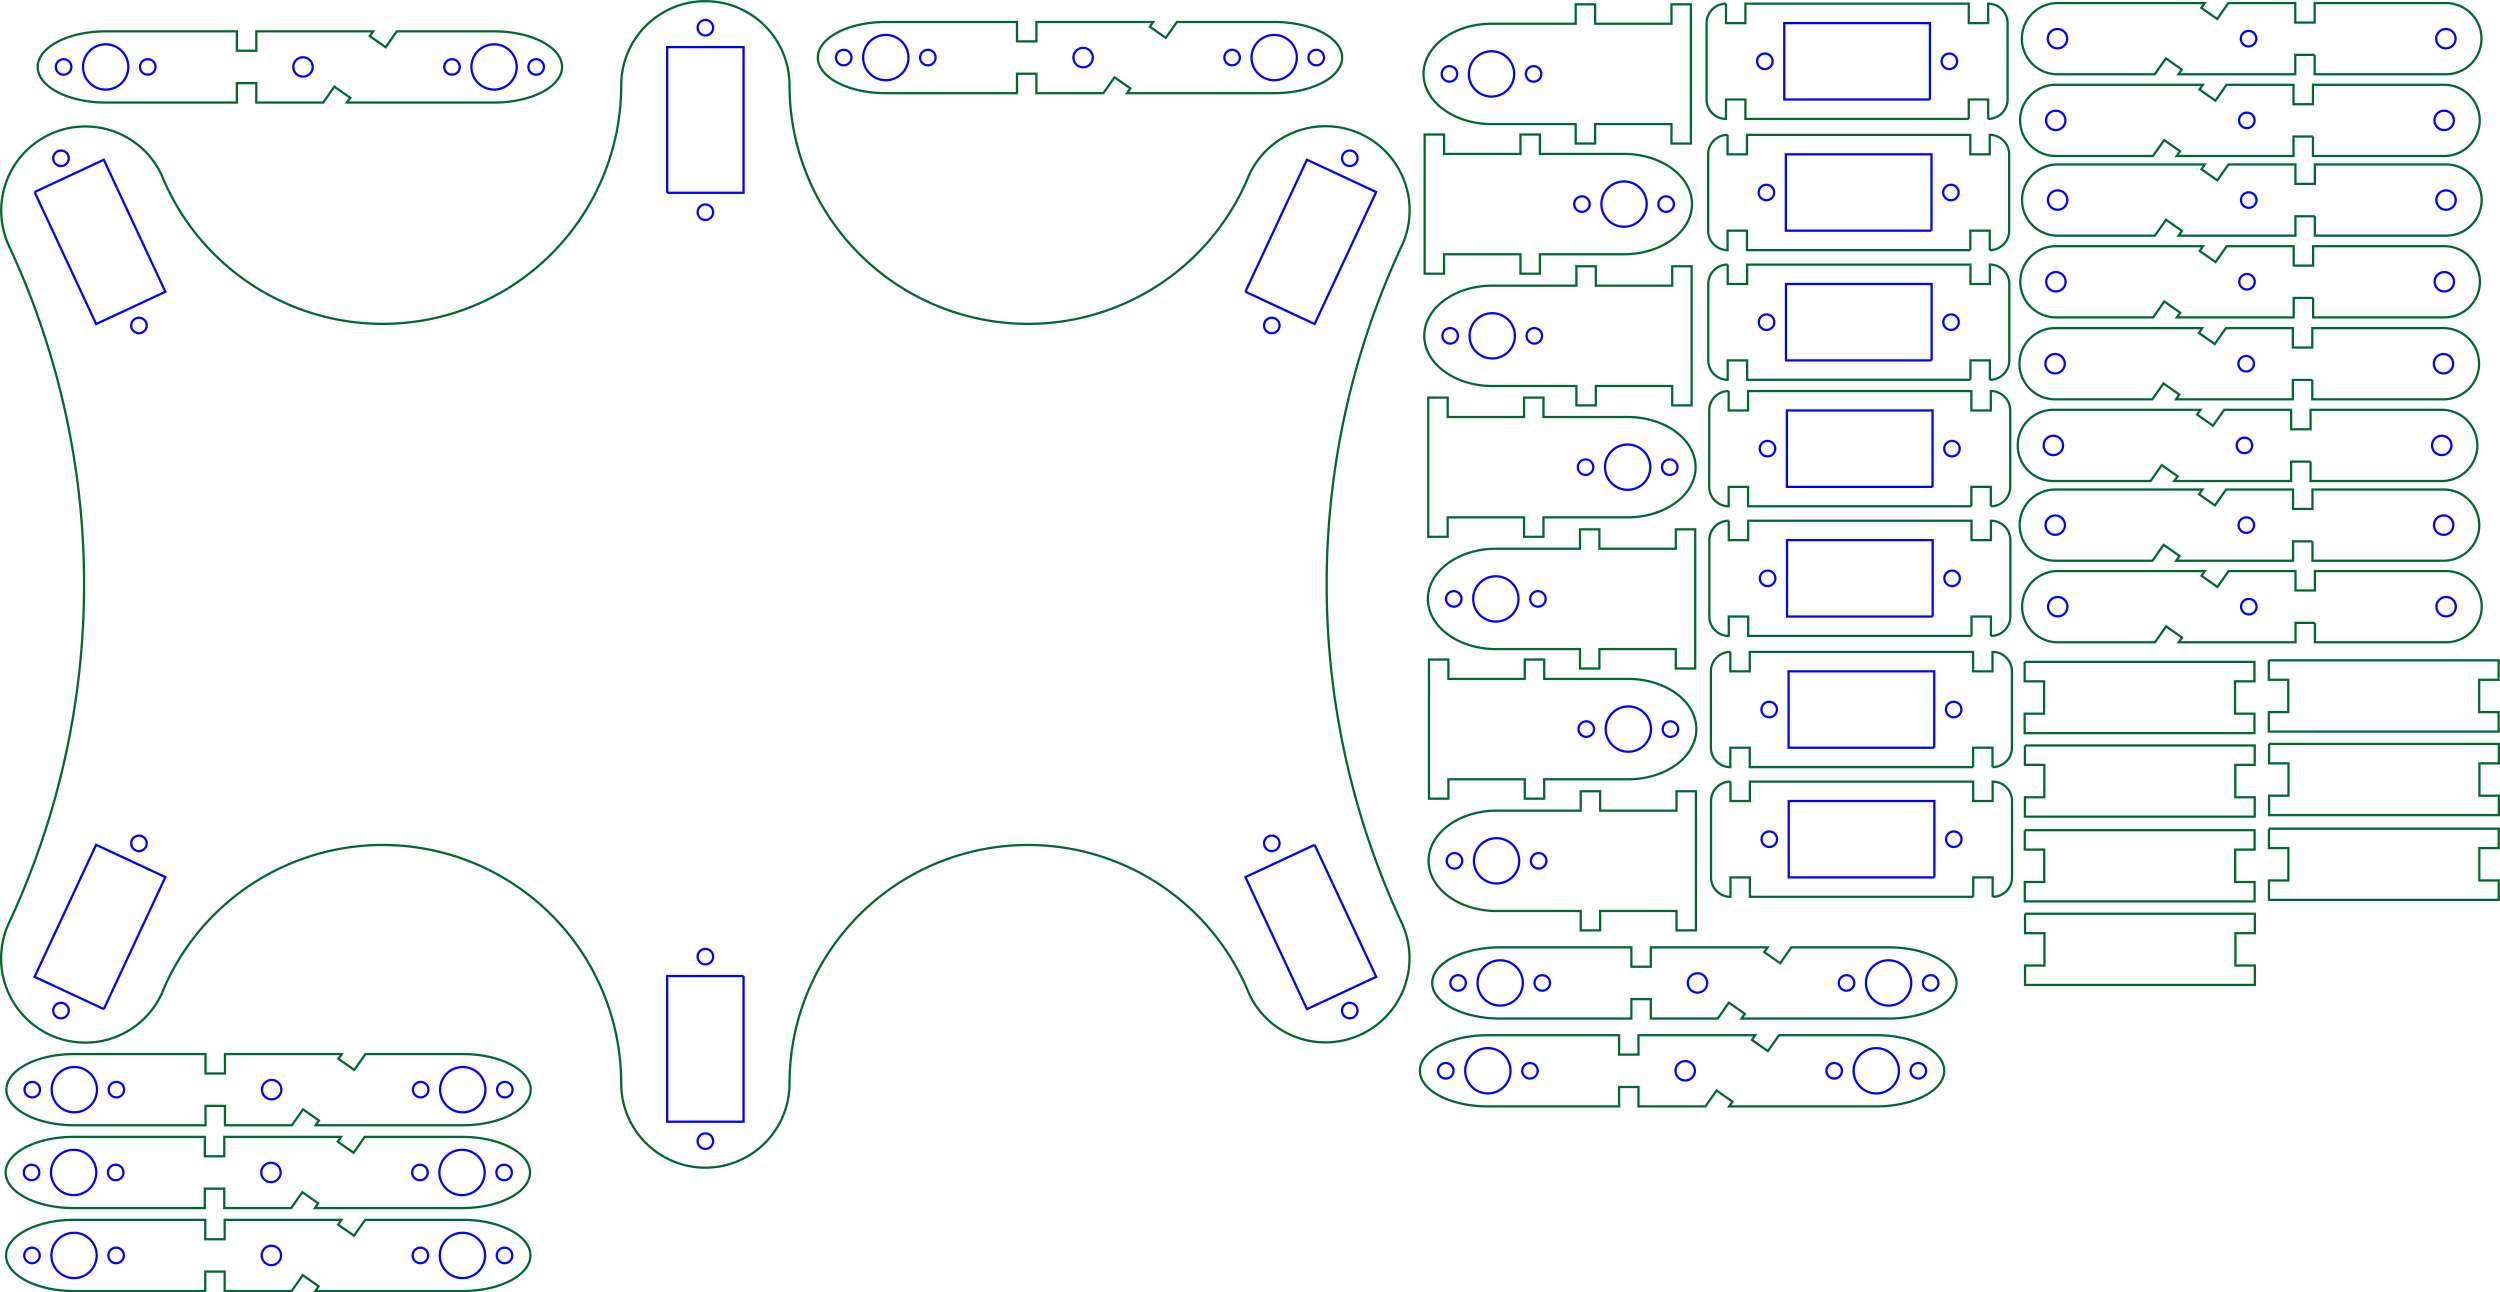 <?xml version="1.0" encoding="UTF-8" standalone="no"?>
<svg
   xmlns:dc="http://purl.org/dc/elements/1.1/"
   xmlns:cc="http://creativecommons.org/ns#"
   xmlns:rdf="http://www.w3.org/1999/02/22-rdf-syntax-ns#"
   xmlns:svg="http://www.w3.org/2000/svg"
   xmlns="http://www.w3.org/2000/svg"
   xmlns:sodipodi="http://sodipodi.sourceforge.net/DTD/sodipodi-0.dtd"
   xmlns:inkscape="http://www.inkscape.org/namespaces/inkscape"
   width="386.195mm"
   height="199.615mm"
   viewBox="0 0 386.195 199.615"
   version="1.1"
   id="svg3686"
   sodipodi:docname="mixed.svg"
   inkscape:version="0.92.1 r15371">
<defs
   id="defs3690" />
<sodipodi:namedview
   pagecolor="#ffffff"
   bordercolor="#666666"
   borderopacity="1"
   objecttolerance="10"
   gridtolerance="10"
   guidetolerance="10"
   inkscape:pageopacity="0"
   inkscape:pageshadow="2"
   inkscape:window-width="1238"
   inkscape:window-height="1008"
   id="namedview3688"
   showgrid="false"
   inkscape:zoom="0.51696635"
   inkscape:cx="654.64372"
   inkscape:cy="210.38892"
   inkscape:window-x="-7"
   inkscape:window-y="0"
   inkscape:window-maximized="0"
   inkscape:current-layer="Sketch005-7"
   fit-margin-top="0"
   fit-margin-left="0"
   fit-margin-right="0"
   fit-margin-bottom="0"
   inkscape:document-units="mm" />

 HEAD
     inkscape:zoom=&quot;0.81667379&quot;
     inkscape:cx=&quot;381.67042&quot;
     inkscape:cy=&quot;573.65118&quot;
     inkscape:window-x=&quot;-7&quot;
     inkscape:window-y=&quot;0&quot;
     inkscape:window-maximized=&quot;0&quot;
     inkscape:current-layer=&quot;Sketch&quot;
=======
     inkscape:zoom=&quot;0.36786984&quot;
     inkscape:cx=&quot;1926.0727&quot;
     inkscape:cy=&quot;461.7414&quot;
     inkscape:window-x=&quot;1680&quot;
     inkscape:window-y=&quot;24&quot;
     inkscape:window-maximized=&quot;1&quot;
     inkscape:current-layer=&quot;Sketch-36&quot;
&gt;&gt;&gt;&gt;&gt;&gt;&gt; 21c55758bc14e1bfc9153846a80b9260b04123a1
     fit-margin-top=&quot;0&quot;
     fit-margin-left=&quot;0&quot;
     fit-margin-right=&quot;0&quot;
     fit-margin-bottom=&quot;0&quot;
     inkscape:document-units=&quot;mm&quot; /&gt;
  <g
   id="Sketch005"
   transform="matrix(1,0,0,-1,261.991,-178.919)">
  <title
     id="title3683">coxa_down</title>
  <g
     transform="translate(102.207,-150.391)"
     id="Sketch003">
    <title
       id="title5236">femur_down</title>
    <g
       transform="translate(65.668,114.175)"
       id="Sketch004">
      <title
         id="title5388">femur_up</title>
      <g
         transform="translate(27.332,-186.953)"
         id="Sketch005-0">
        <title
           id="title5614">joint_coxa</title>
        <g
           transform="translate(38.392,17.282)"
           id="Sketch-1">
          <title
             id="title5686">joint_tibia</title>
          <g
             transform="translate(-177.631,45.446)"
             id="Sketch005-7">
            <title
               id="title6046">coxa_down</title>
            <g
               transform="translate(-124.761,-130.68)"
               id="Sketch-8">
              <path
                 style="fill:none;fill-rule:evenodd;stroke:#006633;stroke-width:0.35;stroke-miterlimit:4;stroke-dasharray:none;stroke-opacity:1"
                 d="m 37.877,27.433 h 13 v 3 h 3 v -3 h 11.8 v 3 h 3 V 8.933 h -3 v 3 h -11.8 V 8.933 h -3 v 3 h -13 a 10.5,7.75 0 0 0 0,15.5"
                 id="Sketch_w0000-9"
                 inkscape:connector-curvature="0" />
              <circle
                 id="circle4754"
                 style="fill:none;stroke:#0000ff;stroke-width:0.35;stroke-miterlimit:4;stroke-dasharray:none"
                 r="3.5"
                 cy="19.683"
                 cx="37.877" />
              <circle
                 id="circle4756"
                 style="fill:none;stroke:#0000ff;stroke-width:0.35;stroke-miterlimit:4;stroke-dasharray:none"
                 r="1.2"
                 cy="19.683"
                 cx="31.377" />
              <circle
                 id="circle4758"
                 style="fill:none;stroke:#0000ff;stroke-width:0.35;stroke-miterlimit:4;stroke-dasharray:none"
                 r="1.2"
                 cy="19.683"
                 cx="44.377" />
              <title
                 id="title4760">coxa_up</title>
            </g>
            <g
               transform="rotate(-90,-46.799,-59.687)"
               id="Sketch007">
              <path
                 style="fill:none;fill-rule:evenodd;stroke:#0000ff;stroke-width:0.35;stroke-miterlimit:4;stroke-dasharray:none"
                 d="m 47.533,-32.029 h -11.8 v -22.5 h 11.8 v 22.5"
                 id="Sketch007_w0000"
                 inkscape:connector-curvature="0" />
              <circle
                 id="circle4778"
                 style="fill:none;stroke:#0000ff;stroke-width:0.35;stroke-miterlimit:4;stroke-dasharray:none"
                 r="1.2"
                 cy="-29.029"
                 cx="41.633" />
              <circle
                 id="circle4780"
                 style="fill:none;stroke:#0000ff;stroke-width:0.35;stroke-miterlimit:4;stroke-dasharray:none"
                 r="1.2"
                 cy="-57.529"
                 cx="41.633" />
              <path
                 style="fill:none;fill-rule:evenodd;stroke:#006633;stroke-width:0.35;stroke-miterlimit:4;stroke-dasharray:none;stroke-opacity:1"
                 d="m 50.533,-26.029 h -3 v 3 h 3 a 3,3 0 0 1 -3,3 H 35.733 a 3,3 0 0 1 -3,-3 h 3 v -3 h -3 v -34.5 h 3 v -3 h -3 a 3,3 0 0 1 3,-3 h 11.8 a 3,3 0 0 1 3,3 h -3 v 3 h 3 v 34.5"
                 id="Sketch007_w0003"
                 inkscape:connector-curvature="0" />
              <title
                 id="title4783">coxa_joint_down</title>
            </g>
            <g
               transform="rotate(-180,-127.383,-88.628)"
               id="Sketch004-4">
              <circle
                 id="circle4800"
                 style="fill:none;stroke:#0000ff;stroke-width:0.35;stroke-miterlimit:4;stroke-dasharray:none;stroke-opacity:1"
                 r="3.5"
                 cy="9.55"
                 cx="51.711" />
              <circle
                 id="circle4802"
                 style="fill:none;stroke:#0000ff;stroke-width:0.35;stroke-miterlimit:4;stroke-dasharray:none;stroke-opacity:1"
                 r="3.5"
                 cy="9.55"
                 cx="-8.289" />
              <path
                 style="fill:none;fill-rule:evenodd;stroke:#006633;stroke-width:0.35;stroke-miterlimit:4;stroke-dasharray:none;stroke-opacity:1"
                 d="m 51.711,4.05 a 10.5,5.5 0 0 1 0,11 H 31.444 v -3 h -3 v 3 H 18.102 l -1.721,-2.457 -2.457,1.721 0.516,0.736 H -8.289 a 10.5,5.5 0 0 1 0,-11 H 6.736 L 8.457,6.507 10.914,4.786 10.398,4.05 h 18.045 v 3 h 3 v -3 h 20.267"
                 id="Sketch004_w0002"
                 inkscape:connector-curvature="0" />
              <circle
                 id="circle4805"
                 style="fill:none;stroke:#0000ff;stroke-width:0.35;stroke-miterlimit:4;stroke-dasharray:none;stroke-opacity:1"
                 r="1.5"
                 cy="9.55"
                 cx="21.229" />
              <circle
                 id="circle4807"
                 style="fill:none;stroke:#0000ff;stroke-width:0.35;stroke-miterlimit:4;stroke-dasharray:none;stroke-opacity:1"
                 r="1.2"
                 cy="9.55"
                 cx="45.211" />
              <circle
                 id="circle4809"
                 style="fill:none;stroke:#0000ff;stroke-width:0.35;stroke-miterlimit:4;stroke-dasharray:none;stroke-opacity:1"
                 r="1.2"
                 cy="9.55"
                 cx="-1.789" />
              <circle
                 id="circle4811"
                 style="fill:none;stroke:#0000ff;stroke-width:0.35;stroke-miterlimit:4;stroke-dasharray:none;stroke-opacity:1"
                 r="1.2"
                 cy="9.55"
                 cx="58.211" />
              <circle
                 id="circle4813"
                 style="fill:none;stroke:#0000ff;stroke-width:0.35;stroke-miterlimit:4;stroke-dasharray:none;stroke-opacity:1"
                 r="1.2"
                 cy="9.55"
                 cx="-14.789" />
              <title
                 id="title4815">femur_up</title>
            </g>
            <g
               transform="translate(7.602,-51.698)"
               id="Sketch003-3">
              <circle
                 id="circle4836"
                 style="fill:none;stroke:#0000ff;stroke-width:0.35;stroke-miterlimit:4;stroke-dasharray:none;stroke-opacity:1"
                 r="1.5"
                 cy="27.244"
                 cx="52.274" />
              <circle
                 id="circle4838"
                 style="fill:none;stroke:#0000ff;stroke-width:0.35;stroke-miterlimit:4;stroke-dasharray:none;stroke-opacity:1"
                 r="1.5"
                 cy="27.244"
                 cx="-7.726" />
              <path
                 style="fill:none;fill-rule:evenodd;stroke:#006633;stroke-width:0.35;stroke-miterlimit:4;stroke-dasharray:none;stroke-opacity:1"
                 d="m 32.007,24.744 h -3 v -3 H 10.961 l 0.516,0.736 -2.457,1.721 -1.721,-2.457 H -7.726 a 5.5,5.5 0 0 0 1e-7,11 H 15.003 l -0.516,-0.736 2.457,-1.721 1.721,2.457 H 29.007 v -3 h 3 v 3 h 20.267 a 5.5,5.5 0 1 0 0,-11 H 32.007 v 3"
                 id="Sketch003_w0002"
                 inkscape:connector-curvature="0" />
              <circle
                 id="circle4841"
                 style="fill:none;stroke:#0000ff;stroke-width:0.35;stroke-miterlimit:4;stroke-dasharray:none;stroke-opacity:1"
                 r="1.2"
                 cy="27.244"
                 cx="21.792" />
              <title
                 id="title4843">femur_down</title>
            </g>
            <g
               transform="translate(-7.307,-198.945)"
               id="Sketch006">
              <path
                 style="fill:none;fill-rule:evenodd;stroke:#006633;stroke-width:0.35;stroke-miterlimit:4;stroke-dasharray:none;stroke-opacity:1"
                 d="M 2.112,78.219 H 37.612 v -3 h -3 v -5 h 3 v -3 H 2.112 v 3 h 3 v 5 h -3 v 3"
                 id="Sketch006_w0000"
                 inkscape:connector-curvature="0" />
              <title
                 id="title4861">femur_joint_coxa</title>
            </g>
            <g
               transform="translate(-400.01,67.255)"
               id="Sketch">
              <title
                 id="title4906">body</title>
              <g
                 transform="translate(-15.205,-1.63)"
                 id="Sketch-3">
                <path
                   style="fill:none;fill-rule:evenodd;stroke:#0000ff;stroke-width:0.35;stroke-miterlimit:4;stroke-dasharray:none;stroke-opacity:1"
                   d="m 212.12,-234.884 v -22.5 h -11.8 v 22.5 h 11.8"
                   id="Sketch_w0000"
                   inkscape:connector-curvature="0" />
                <circle
                   id="circle4939"
                   style="fill:none;stroke:#0000ff;stroke-width:0.35;stroke-miterlimit:4;stroke-dasharray:none;stroke-opacity:1"
                   r="1.2"
                   cy="206.221"
                   cx="260.384"
                   transform="rotate(-90)" />
                <circle
                   id="circle4941"
                   style="fill:none;stroke:#0000ff;stroke-width:0.35;stroke-miterlimit:4;stroke-dasharray:none;stroke-opacity:1"
                   r="1.2"
                   cy="206.221"
                   cx="231.884"
                   transform="rotate(-90)" />
                <path
                   style="fill:none;fill-rule:evenodd;stroke:#0000ff;stroke-width:0.35;stroke-miterlimit:4;stroke-dasharray:none;stroke-opacity:1"
                   d="m 200.321,-113.884 v 22.5 h 11.8 V -113.884 h -11.8"
                   id="Sketch_w0003"
                   inkscape:connector-curvature="0" />
                <circle
                   id="circle4944"
                   style="fill:none;stroke:#0000ff;stroke-width:0.35;stroke-miterlimit:4;stroke-dasharray:none;stroke-opacity:1"
                   r="1.2"
                   cy="206.221"
                   cx="88.384"
                   transform="rotate(-90)" />
                <circle
                   id="circle4946"
                   style="fill:none;stroke:#0000ff;stroke-width:0.35;stroke-miterlimit:4;stroke-dasharray:none;stroke-opacity:1"
                   r="1.2"
                   cy="206.221"
                   cx="116.884"
                   transform="rotate(-90)" />
                <path
                   style="fill:none;fill-rule:evenodd;stroke:#0000ff;stroke-width:0.35;stroke-miterlimit:4;stroke-dasharray:none;stroke-opacity:1"
                   d="m 300.336,-214.61 9.509,-20.392 -10.694,-4.987 -9.509,20.392 10.694,4.987"
                   id="Sketch_w0006"
                   inkscape:connector-curvature="0" />
                <circle
                   id="circle4949"
                   style="fill:none;stroke:#0000ff;stroke-width:0.35;stroke-miterlimit:4;stroke-dasharray:none;stroke-opacity:1"
                   r="1.2"
                   cy="305.765"
                   cx="240.214"
                   transform="rotate(-90)" />
                <circle
                   id="circle4951"
                   style="fill:none;stroke:#0000ff;stroke-width:0.35;stroke-miterlimit:4;stroke-dasharray:none;stroke-opacity:1"
                   r="1.2"
                   cy="293.72"
                   cx="214.384"
                   transform="rotate(-90)" />
                <path
                   style="fill:none;fill-rule:evenodd;stroke:#0000ff;stroke-width:0.35;stroke-miterlimit:4;stroke-dasharray:none;stroke-opacity:1"
                   d="m 289.641,-129.172 9.509,20.392 10.694,-4.987 -9.509,-20.392 -10.694,4.987"
                   id="Sketch_w0009"
                   inkscape:connector-curvature="0" />
                <circle
                   id="circle4954"
                   style="fill:none;stroke:#0000ff;stroke-width:0.35;stroke-miterlimit:4;stroke-dasharray:none;stroke-opacity:1"
                   r="1.2"
                   cy="305.765"
                   cx="108.555"
                   transform="rotate(-90)" />
                <circle
                   id="circle4956"
                   style="fill:none;stroke:#0000ff;stroke-width:0.35;stroke-miterlimit:4;stroke-dasharray:none;stroke-opacity:1"
                   r="1.2"
                   cy="293.72"
                   cx="134.384"
                   transform="rotate(-90)" />
                <path
                   style="fill:none;fill-rule:evenodd;stroke:#0000ff;stroke-width:0.35;stroke-miterlimit:4;stroke-dasharray:none;stroke-opacity:1"
                   d="m 113.291,-239.989 -10.694,4.987 9.509,20.392 10.694,-4.987 -9.509,-20.392"
                   id="Sketch_w0012"
                   inkscape:connector-curvature="0" />
                <circle
                   id="circle4959"
                   style="fill:none;stroke:#0000ff;stroke-width:0.35;stroke-miterlimit:4;stroke-dasharray:none;stroke-opacity:1"
                   r="1.2"
                   cy="106.676"
                   cx="240.214"
                   transform="rotate(-90)" />
                <circle
                   id="circle4961"
                   style="fill:none;stroke:#0000ff;stroke-width:0.35;stroke-miterlimit:4;stroke-dasharray:none;stroke-opacity:1"
                   r="1.2"
                   cy="118.721"
                   cx="214.384"
                   transform="rotate(-90)" />
                <path
                   style="fill:none;fill-rule:evenodd;stroke:#0000ff;stroke-width:0.35;stroke-miterlimit:4;stroke-dasharray:none;stroke-opacity:1"
                   d="m 102.597,-113.767 10.694,4.987 9.509,-20.392 -10.694,-4.987 -9.509,20.392"
                   id="Sketch_w0015"
                   inkscape:connector-curvature="0" />
                <circle
                   id="circle4964"
                   style="fill:none;stroke:#0000ff;stroke-width:0.35;stroke-miterlimit:4;stroke-dasharray:none;stroke-opacity:1"
                   r="1.2"
                   cy="106.676"
                   cx="108.555"
                   transform="rotate(-90)" />
                <circle
                   id="circle4966"
                   style="fill:none;stroke:#0000ff;stroke-width:0.35;stroke-miterlimit:4;stroke-dasharray:none;stroke-opacity:1"
                   r="1.2"
                   cy="118.721"
                   cx="134.384"
                   transform="rotate(-90)" />
                <path
                   style="fill:none;fill-rule:evenodd;stroke:#006633;stroke-width:0.35;stroke-miterlimit:4;stroke-dasharray:none;stroke-opacity:1"
                   d="m 193.22,-251.484 a 13,13 0 0 1 26,0 36.85,36.85 0 0 0 71.001,13.842 13,13 0 0 1 23.564,10.988 123.68,123.68 0 0 0 0,104.539 13,13 0 1 1 -23.564,10.988 36.85,36.85 0 0 0 -71.001,13.842 13,13 0 1 1 -26,0 36.85,36.85 0 0 0 -71.001,-13.842 13,13 0 0 1 -23.564,-10.988 123.68,123.68 0 0 0 0,-104.539 13,13 0 1 1 23.564,-10.988 36.85,36.85 0 0 0 71.001,-13.842"
                   id="Sketch_w0018"
                   inkscape:connector-curvature="0" />
                <title
                   id="title4969">body</title>
              </g>
            </g>
            <g
               transform="rotate(-180,-14.324,-35.482)"
               id="Sketch-8-7">
              <path
                 style="fill:none;fill-rule:evenodd;stroke:#006633;stroke-width:0.35;stroke-miterlimit:4;stroke-dasharray:none;stroke-opacity:1"
                 d="m 37.877,27.433 h 13 v 3 h 3 v -3 h 11.8 v 3 h 3 V 8.933 h -3 v 3 h -11.8 V 8.933 h -3 v 3 h -13 a 10.5,7.75 0 0 0 0,15.5"
                 id="Sketch_w0000-9-5"
                 inkscape:connector-curvature="0" />
              <circle
                 id="circle4754-5"
                 style="fill:none;stroke:#0000ff;stroke-width:0.35;stroke-miterlimit:4;stroke-dasharray:none"
                 r="3.5"
                 cy="19.683"
                 cx="37.877" />
              <circle
                 id="circle4756-8"
                 style="fill:none;stroke:#0000ff;stroke-width:0.35;stroke-miterlimit:4;stroke-dasharray:none"
                 r="1.2"
                 cy="19.683"
                 cx="31.377" />
              <circle
                 id="circle4758-4"
                 style="fill:none;stroke:#0000ff;stroke-width:0.35;stroke-miterlimit:4;stroke-dasharray:none"
                 r="1.2"
                 cy="19.683"
                 cx="44.377" />
              <title
                 id="title4760-5">coxa_up</title>
            </g>
            <g
               transform="translate(-124.65,-171.142)"
               id="Sketch-8-2">
              <path
                 style="fill:none;fill-rule:evenodd;stroke:#006633;stroke-width:0.35;stroke-miterlimit:4;stroke-dasharray:none;stroke-opacity:1"
                 d="m 37.877,27.433 h 13 v 3 h 3 v -3 h 11.8 v 3 h 3 V 8.933 h -3 v 3 h -11.8 V 8.933 h -3 v 3 h -13 a 10.5,7.75 0 0 0 0,15.5"
                 id="Sketch_w0000-9-3"
                 inkscape:connector-curvature="0" />
              <circle
                 id="circle4754-4"
                 style="fill:none;stroke:#0000ff;stroke-width:0.35;stroke-miterlimit:4;stroke-dasharray:none"
                 r="3.5"
                 cy="19.683"
                 cx="37.877" />
              <circle
                 id="circle4756-0"
                 style="fill:none;stroke:#0000ff;stroke-width:0.35;stroke-miterlimit:4;stroke-dasharray:none"
                 r="1.2"
                 cy="19.683"
                 cx="31.377" />
              <circle
                 id="circle4758-2"
                 style="fill:none;stroke:#0000ff;stroke-width:0.35;stroke-miterlimit:4;stroke-dasharray:none"
                 r="1.2"
                 cy="19.683"
                 cx="44.377" />
              <title
                 id="title4760-4">coxa_up</title>
            </g>
            <g
               transform="rotate(180,-14.269,-55.712)"
               id="Sketch-8-7-2">
              <path
                 style="fill:none;fill-rule:evenodd;stroke:#006633;stroke-width:0.35;stroke-miterlimit:4;stroke-dasharray:none;stroke-opacity:1"
                 d="m 37.877,27.433 h 13 v 3 h 3 v -3 h 11.8 v 3 h 3 V 8.933 h -3 v 3 h -11.8 V 8.933 h -3 v 3 h -13 a 10.5,7.75 0 0 0 0,15.5"
                 id="Sketch_w0000-9-5-1"
                 inkscape:connector-curvature="0" />
              <circle
                 id="circle4754-5-0"
                 style="fill:none;stroke:#0000ff;stroke-width:0.35;stroke-miterlimit:4;stroke-dasharray:none"
                 r="3.5"
                 cy="19.683"
                 cx="37.877" />
              <circle
                 id="circle4756-8-4"
                 style="fill:none;stroke:#0000ff;stroke-width:0.35;stroke-miterlimit:4;stroke-dasharray:none"
                 r="1.2"
                 cy="19.683"
                 cx="31.377" />
              <circle
                 id="circle4758-4-8"
                 style="fill:none;stroke:#0000ff;stroke-width:0.35;stroke-miterlimit:4;stroke-dasharray:none"
                 r="1.2"
                 cy="19.683"
                 cx="44.377" />
              <title
                 id="title4760-5-9">coxa_up</title>
            </g>
            <g
               transform="translate(-125.429,-49.58)"
               id="Sketch-8-8">
              <path
                 style="fill:none;fill-rule:evenodd;stroke:#006633;stroke-width:0.35;stroke-miterlimit:4;stroke-dasharray:none;stroke-opacity:1"
                 d="m 37.877,27.433 h 13 v 3 h 3 v -3 h 11.8 v 3 h 3 V 8.933 h -3 v 3 h -11.8 V 8.933 h -3 v 3 h -13 a 10.5,7.75 0 0 0 0,15.5"
                 id="Sketch_w0000-9-1"
                 inkscape:connector-curvature="0" />
              <circle
                 id="circle4754-9"
                 style="fill:none;stroke:#0000ff;stroke-width:0.35;stroke-miterlimit:4;stroke-dasharray:none"
                 r="3.5"
                 cy="19.683"
                 cx="37.877" />
              <circle
                 id="circle4756-81"
                 style="fill:none;stroke:#0000ff;stroke-width:0.35;stroke-miterlimit:4;stroke-dasharray:none"
                 r="1.2"
                 cy="19.683"
                 cx="31.377" />
              <circle
                 id="circle4758-5"
                 style="fill:none;stroke:#0000ff;stroke-width:0.35;stroke-miterlimit:4;stroke-dasharray:none"
                 r="1.2"
                 cy="19.683"
                 cx="44.377" />
              <title
                 id="title4760-7">coxa_up</title>
            </g>
            <g
               transform="translate(-125.318,-90.041)"
               id="Sketch-8-2-3">
              <path
                 style="fill:none;fill-rule:evenodd;stroke:#006633;stroke-width:0.35;stroke-miterlimit:4;stroke-dasharray:none;stroke-opacity:1"
                 d="m 37.877,27.433 h 13 v 3 h 3 v -3 h 11.8 v 3 h 3 V 8.933 h -3 v 3 h -11.8 V 8.933 h -3 v 3 h -13 a 10.5,7.75 0 0 0 0,15.5"
                 id="Sketch_w0000-9-3-2"
                 inkscape:connector-curvature="0" />
              <circle
                 id="circle4754-4-8"
                 style="fill:none;stroke:#0000ff;stroke-width:0.35;stroke-miterlimit:4;stroke-dasharray:none"
                 r="3.5"
                 cy="19.683"
                 cx="37.877" />
              <circle
                 id="circle4756-0-8"
                 style="fill:none;stroke:#0000ff;stroke-width:0.35;stroke-miterlimit:4;stroke-dasharray:none"
                 r="1.2"
                 cy="19.683"
                 cx="31.377" />
              <circle
                 id="circle4758-2-4"
                 style="fill:none;stroke:#0000ff;stroke-width:0.35;stroke-miterlimit:4;stroke-dasharray:none"
                 r="1.2"
                 cy="19.683"
                 cx="44.377" />
              <title
                 id="title4760-4-1">coxa_up</title>
            </g>
            <g
               transform="rotate(180,-14.603,-15.162)"
               id="Sketch-8-7-2-6">
              <path
                 style="fill:none;fill-rule:evenodd;stroke:#006633;stroke-width:0.35;stroke-miterlimit:4;stroke-dasharray:none;stroke-opacity:1"
                 d="m 37.877,27.433 h 13 v 3 h 3 v -3 h 11.8 v 3 h 3 V 8.933 h -3 v 3 h -11.8 V 8.933 h -3 v 3 h -13 a 10.5,7.75 0 0 0 0,15.5"
                 id="Sketch_w0000-9-5-1-0"
                 inkscape:connector-curvature="0" />
              <circle
                 id="circle4754-5-0-8"
                 style="fill:none;stroke:#0000ff;stroke-width:0.35;stroke-miterlimit:4;stroke-dasharray:none"
                 r="3.5"
                 cy="19.683"
                 cx="37.877" />
              <circle
                 id="circle4756-8-4-1"
                 style="fill:none;stroke:#0000ff;stroke-width:0.35;stroke-miterlimit:4;stroke-dasharray:none"
                 r="1.2"
                 cy="19.683"
                 cx="31.377" />
              <circle
                 id="circle4758-4-8-6"
                 style="fill:none;stroke:#0000ff;stroke-width:0.35;stroke-miterlimit:4;stroke-dasharray:none"
                 r="1.2"
                 cy="19.683"
                 cx="44.377" />
              <title
                 id="title4760-5-9-6">coxa_up</title>
            </g>
            <g
               transform="rotate(-90,-36.792,-49.659)"
               id="Sketch007-7">
              <path
                 style="fill:none;fill-rule:evenodd;stroke:#0000ff;stroke-width:0.35;stroke-miterlimit:4;stroke-dasharray:none"
                 d="m 47.533,-32.029 h -11.8 v -22.5 h 11.8 v 22.5"
                 id="Sketch007_w0000-8"
                 inkscape:connector-curvature="0" />
              <circle
                 id="circle4778-6"
                 style="fill:none;stroke:#0000ff;stroke-width:0.35;stroke-miterlimit:4;stroke-dasharray:none"
                 r="1.2"
                 cy="-29.029"
                 cx="41.633" />
              <circle
                 id="circle4780-2"
                 style="fill:none;stroke:#0000ff;stroke-width:0.35;stroke-miterlimit:4;stroke-dasharray:none"
                 r="1.2"
                 cy="-57.529"
                 cx="41.633" />
              <path
                 style="fill:none;fill-rule:evenodd;stroke:#006633;stroke-width:0.35;stroke-miterlimit:4;stroke-dasharray:none;stroke-opacity:1"
                 d="m 50.533,-26.029 h -3 v 3 h 3 a 3,3 0 0 1 -3,3 H 35.733 a 3,3 0 0 1 -3,-3 h 3 v -3 h -3 v -34.5 h 3 v -3 h -3 a 3,3 0 0 1 3,-3 h 11.8 a 3,3 0 0 1 3,3 h -3 v 3 h 3 v 34.5"
                 id="Sketch007_w0003-0"
                 inkscape:connector-curvature="0" />
              <title
                 id="title4783-7">coxa_joint_down</title>
            </g>
            <g
               transform="rotate(-90,-26.78,-39.406)"
               id="Sketch007-5">
              <path
                 style="fill:none;fill-rule:evenodd;stroke:#0000ff;stroke-width:0.35;stroke-miterlimit:4;stroke-dasharray:none"
                 d="m 47.533,-32.029 h -11.8 v -22.5 h 11.8 v 22.5"
                 id="Sketch007_w0000-1"
                 inkscape:connector-curvature="0" />
              <circle
                 id="circle4778-8"
                 style="fill:none;stroke:#0000ff;stroke-width:0.35;stroke-miterlimit:4;stroke-dasharray:none"
                 r="1.2"
                 cy="-29.029"
                 cx="41.633" />
              <circle
                 id="circle4780-1"
                 style="fill:none;stroke:#0000ff;stroke-width:0.35;stroke-miterlimit:4;stroke-dasharray:none"
                 r="1.2"
                 cy="-57.529"
                 cx="41.633" />
              <path
                 style="fill:none;fill-rule:evenodd;stroke:#006633;stroke-width:0.35;stroke-miterlimit:4;stroke-dasharray:none;stroke-opacity:1"
                 d="m 50.533,-26.029 h -3 v 3 h 3 a 3,3 0 0 1 -3,3 H 35.733 a 3,3 0 0 1 -3,-3 h 3 v -3 h -3 v -34.5 h 3 v -3 h -3 a 3,3 0 0 1 3,-3 h 11.8 a 3,3 0 0 1 3,3 h -3 v 3 h 3 v 34.5"
                 id="Sketch007_w0003-3"
                 inkscape:connector-curvature="0" />
              <title
                 id="title4783-9">coxa_joint_down</title>
            </g>
            <g
               transform="rotate(-90,-16.773,-29.379)"
               id="Sketch007-7-6">
              <path
                 style="fill:none;fill-rule:evenodd;stroke:#0000ff;stroke-width:0.35;stroke-miterlimit:4;stroke-dasharray:none"
                 d="m 47.533,-32.029 h -11.8 v -22.5 h 11.8 v 22.5"
                 id="Sketch007_w0000-8-3"
                 inkscape:connector-curvature="0" />
              <circle
                 id="circle4778-6-0"
                 style="fill:none;stroke:#0000ff;stroke-width:0.35;stroke-miterlimit:4;stroke-dasharray:none"
                 r="1.2"
                 cy="-29.029"
                 cx="41.633" />
              <circle
                 id="circle4780-2-9"
                 style="fill:none;stroke:#0000ff;stroke-width:0.35;stroke-miterlimit:4;stroke-dasharray:none"
                 r="1.2"
                 cy="-57.529"
                 cx="41.633" />
              <path
                 style="fill:none;fill-rule:evenodd;stroke:#006633;stroke-width:0.35;stroke-miterlimit:4;stroke-dasharray:none;stroke-opacity:1"
                 d="m 50.533,-26.029 h -3 v 3 h 3 a 3,3 0 0 1 -3,3 H 35.733 a 3,3 0 0 1 -3,-3 h 3 v -3 h -3 v -34.5 h 3 v -3 h -3 a 3,3 0 0 1 3,-3 h 11.8 a 3,3 0 0 1 3,3 h -3 v 3 h 3 v 34.5"
                 id="Sketch007_w0003-0-1"
                 inkscape:connector-curvature="0" />
              <title
                 id="title4783-7-3">coxa_joint_down</title>
            </g>
            <g
               transform="rotate(-90,-7.076,-19.539)"
               id="Sketch007-52">
              <path
                 style="fill:none;fill-rule:evenodd;stroke:#0000ff;stroke-width:0.35;stroke-miterlimit:4;stroke-dasharray:none"
                 d="m 47.533,-32.029 h -11.8 v -22.5 h 11.8 v 22.5"
                 id="Sketch007_w0000-9"
                 inkscape:connector-curvature="0" />
              <circle
                 id="circle4778-2"
                 style="fill:none;stroke:#0000ff;stroke-width:0.35;stroke-miterlimit:4;stroke-dasharray:none"
                 r="1.2"
                 cy="-29.029"
                 cx="41.633" />
              <circle
                 id="circle4780-27"
                 style="fill:none;stroke:#0000ff;stroke-width:0.35;stroke-miterlimit:4;stroke-dasharray:none"
                 r="1.2"
                 cy="-57.529"
                 cx="41.633" />
              <path
                 style="fill:none;fill-rule:evenodd;stroke:#006633;stroke-width:0.35;stroke-miterlimit:4;stroke-dasharray:none;stroke-opacity:1"
                 d="m 50.533,-26.029 h -3 v 3 h 3 a 3,3 0 0 1 -3,3 H 35.733 a 3,3 0 0 1 -3,-3 h 3 v -3 h -3 v -34.5 h 3 v -3 h -3 a 3,3 0 0 1 3,-3 h 11.8 a 3,3 0 0 1 3,3 h -3 v 3 h 3 v 34.5"
                 id="Sketch007_w0003-09"
                 inkscape:connector-curvature="0" />
              <title
                 id="title4783-3">coxa_joint_down</title>
            </g>
            <g
               transform="rotate(-90,2.93,-9.512)"
               id="Sketch007-7-0">
              <path
                 style="fill:none;fill-rule:evenodd;stroke:#0000ff;stroke-width:0.35;stroke-miterlimit:4;stroke-dasharray:none"
                 d="m 47.533,-32.029 h -11.8 v -22.5 h 11.8 v 22.5"
                 id="Sketch007_w0000-8-5"
                 inkscape:connector-curvature="0" />
              <circle
                 id="circle4778-6-1"
                 style="fill:none;stroke:#0000ff;stroke-width:0.35;stroke-miterlimit:4;stroke-dasharray:none"
                 r="1.2"
                 cy="-29.029"
                 cx="41.633" />
              <circle
                 id="circle4780-2-3"
                 style="fill:none;stroke:#0000ff;stroke-width:0.35;stroke-miterlimit:4;stroke-dasharray:none"
                 r="1.2"
                 cy="-57.529"
                 cx="41.633" />
              <path
                 style="fill:none;fill-rule:evenodd;stroke:#006633;stroke-width:0.35;stroke-miterlimit:4;stroke-dasharray:none;stroke-opacity:1"
                 d="m 50.533,-26.029 h -3 v 3 h 3 a 3,3 0 0 1 -3,3 H 35.733 a 3,3 0 0 1 -3,-3 h 3 v -3 h -3 v -34.5 h 3 v -3 h -3 a 3,3 0 0 1 3,-3 h 11.8 a 3,3 0 0 1 3,3 h -3 v 3 h 3 v 34.5"
                 id="Sketch007_w0003-0-0"
                 inkscape:connector-curvature="0" />
              <title
                 id="title4783-7-7">coxa_joint_down</title>
            </g>
            <g
               transform="rotate(-90,12.942,0.742)"
               id="Sketch007-5-4">
              <path
                 style="fill:none;fill-rule:evenodd;stroke:#0000ff;stroke-width:0.35;stroke-miterlimit:4;stroke-dasharray:none"
                 d="m 47.533,-32.029 h -11.8 v -22.5 h 11.8 v 22.5"
                 id="Sketch007_w0000-1-6"
                 inkscape:connector-curvature="0" />
              <circle
                 id="circle4778-8-0"
                 style="fill:none;stroke:#0000ff;stroke-width:0.35;stroke-miterlimit:4;stroke-dasharray:none"
                 r="1.2"
                 cy="-29.029"
                 cx="41.633" />
              <circle
                 id="circle4780-1-4"
                 style="fill:none;stroke:#0000ff;stroke-width:0.35;stroke-miterlimit:4;stroke-dasharray:none"
                 r="1.2"
                 cy="-57.529"
                 cx="41.633" />
              <path
                 style="fill:none;fill-rule:evenodd;stroke:#006633;stroke-width:0.35;stroke-miterlimit:4;stroke-dasharray:none;stroke-opacity:1"
                 d="m 50.533,-26.029 h -3 v 3 h 3 a 3,3 0 0 1 -3,3 H 35.733 a 3,3 0 0 1 -3,-3 h 3 v -3 h -3 v -34.5 h 3 v -3 h -3 a 3,3 0 0 1 3,-3 h 11.8 a 3,3 0 0 1 3,3 h -3 v 3 h 3 v 34.5"
                 id="Sketch007_w0003-3-0"
                 inkscape:connector-curvature="0" />
              <title
                 id="title4783-9-0">coxa_joint_down</title>
            </g>
            <g
               transform="translate(7.333,-64.318)"
               id="Sketch003-3-0">
              <circle
                 id="circle4836-0"
                 style="fill:none;stroke:#0000ff;stroke-width:0.35;stroke-miterlimit:4;stroke-dasharray:none;stroke-opacity:1"
                 r="1.5"
                 cy="27.244"
                 cx="52.274" />
              <circle
                 id="circle4838-9"
                 style="fill:none;stroke:#0000ff;stroke-width:0.35;stroke-miterlimit:4;stroke-dasharray:none;stroke-opacity:1"
                 r="1.5"
                 cy="27.244"
                 cx="-7.726" />
              <path
                 style="fill:none;fill-rule:evenodd;stroke:#006633;stroke-width:0.35;stroke-miterlimit:4;stroke-dasharray:none;stroke-opacity:1"
                 d="m 32.007,24.744 h -3 v -3 H 10.961 l 0.516,0.736 -2.457,1.721 -1.721,-2.457 H -7.726 a 5.5,5.5 0 0 0 1e-7,11 H 15.003 l -0.516,-0.736 2.457,-1.721 1.721,2.457 H 29.007 v -3 h 3 v 3 h 20.267 a 5.5,5.5 0 1 0 0,-11 H 32.007 v 3"
                 id="Sketch003_w0002-3"
                 inkscape:connector-curvature="0" />
              <circle
                 id="circle4841-2"
                 style="fill:none;stroke:#0000ff;stroke-width:0.35;stroke-miterlimit:4;stroke-dasharray:none;stroke-opacity:1"
                 r="1.2"
                 cy="27.244"
                 cx="21.792" />
              <title
                 id="title4843-9">femur_down</title>
            </g>
            <g
               transform="translate(7.628,-76.629)"
               id="Sketch003-3-4">
              <circle
                 id="circle4836-2"
                 style="fill:none;stroke:#0000ff;stroke-width:0.35;stroke-miterlimit:4;stroke-dasharray:none;stroke-opacity:1"
                 r="1.5"
                 cy="27.244"
                 cx="52.274" />
              <circle
                 id="circle4838-5"
                 style="fill:none;stroke:#0000ff;stroke-width:0.35;stroke-miterlimit:4;stroke-dasharray:none;stroke-opacity:1"
                 r="1.5"
                 cy="27.244"
                 cx="-7.726" />
              <path
                 style="fill:none;fill-rule:evenodd;stroke:#006633;stroke-width:0.35;stroke-miterlimit:4;stroke-dasharray:none;stroke-opacity:1"
                 d="m 32.007,24.744 h -3 v -3 H 10.961 l 0.516,0.736 -2.457,1.721 -1.721,-2.457 H -7.726 a 5.5,5.5 0 0 0 1e-7,11 H 15.003 l -0.516,-0.736 2.457,-1.721 1.721,2.457 H 29.007 v -3 h 3 v 3 h 20.267 a 5.5,5.5 0 1 0 0,-11 H 32.007 v 3"
                 id="Sketch003_w0002-1"
                 inkscape:connector-curvature="0" />
              <circle
                 id="circle4841-0"
                 style="fill:none;stroke:#0000ff;stroke-width:0.35;stroke-miterlimit:4;stroke-dasharray:none;stroke-opacity:1"
                 r="1.2"
                 cy="27.244"
                 cx="21.792" />
              <title
                 id="title4843-2">femur_down</title>
            </g>
            <g
               transform="translate(7.359,-89.25)"
               id="Sketch003-3-0-4">
              <circle
                 id="circle4836-0-7"
                 style="fill:none;stroke:#0000ff;stroke-width:0.35;stroke-miterlimit:4;stroke-dasharray:none;stroke-opacity:1"
                 r="1.5"
                 cy="27.244"
                 cx="52.274" />
              <circle
                 id="circle4838-9-4"
                 style="fill:none;stroke:#0000ff;stroke-width:0.35;stroke-miterlimit:4;stroke-dasharray:none;stroke-opacity:1"
                 r="1.5"
                 cy="27.244"
                 cx="-7.726" />
              <path
                 style="fill:none;fill-rule:evenodd;stroke:#006633;stroke-width:0.35;stroke-miterlimit:4;stroke-dasharray:none;stroke-opacity:1"
                 d="m 32.007,24.744 h -3 v -3 H 10.961 l 0.516,0.736 -2.457,1.721 -1.721,-2.457 H -7.726 a 5.5,5.5 0 0 0 1e-7,11 H 15.003 l -0.516,-0.736 2.457,-1.721 1.721,2.457 H 29.007 v -3 h 3 v 3 h 20.267 a 5.5,5.5 0 1 0 0,-11 H 32.007 v 3"
                 id="Sketch003_w0002-3-9"
                 inkscape:connector-curvature="0" />
              <circle
                 id="circle4841-2-0"
                 style="fill:none;stroke:#0000ff;stroke-width:0.35;stroke-miterlimit:4;stroke-dasharray:none;stroke-opacity:1"
                 r="1.2"
                 cy="27.244"
                 cx="21.792" />
              <title
                 id="title4843-9-2">femur_down</title>
            </g>
            <g
               transform="translate(7.231,-101.909)"
               id="Sketch003-3-3">
              <circle
                 id="circle4836-7"
                 style="fill:none;stroke:#0000ff;stroke-width:0.35;stroke-miterlimit:4;stroke-dasharray:none;stroke-opacity:1"
                 r="1.5"
                 cy="27.244"
                 cx="52.274" />
              <circle
                 id="circle4838-1"
                 style="fill:none;stroke:#0000ff;stroke-width:0.35;stroke-miterlimit:4;stroke-dasharray:none;stroke-opacity:1"
                 r="1.5"
                 cy="27.244"
                 cx="-7.726" />
              <path
                 style="fill:none;fill-rule:evenodd;stroke:#006633;stroke-width:0.35;stroke-miterlimit:4;stroke-dasharray:none;stroke-opacity:1"
                 d="m 32.007,24.744 h -3 v -3 H 10.961 l 0.516,0.736 -2.457,1.721 -1.721,-2.457 H -7.726 a 5.5,5.5 0 0 0 1e-7,11 H 15.003 l -0.516,-0.736 2.457,-1.721 1.721,2.457 H 29.007 v -3 h 3 v 3 h 20.267 a 5.5,5.5 0 1 0 0,-11 H 32.007 v 3"
                 id="Sketch003_w0002-6"
                 inkscape:connector-curvature="0" />
              <circle
                 id="circle4841-4"
                 style="fill:none;stroke:#0000ff;stroke-width:0.35;stroke-miterlimit:4;stroke-dasharray:none;stroke-opacity:1"
                 r="1.2"
                 cy="27.244"
                 cx="21.792" />
              <title
                 id="title4843-24">femur_down</title>
            </g>
            <g
               transform="translate(6.962,-114.529)"
               id="Sketch003-3-0-7">
              <circle
                 id="circle4836-0-9"
                 style="fill:none;stroke:#0000ff;stroke-width:0.35;stroke-miterlimit:4;stroke-dasharray:none;stroke-opacity:1"
                 r="1.5"
                 cy="27.244"
                 cx="52.274" />
              <circle
                 id="circle4838-9-7"
                 style="fill:none;stroke:#0000ff;stroke-width:0.35;stroke-miterlimit:4;stroke-dasharray:none;stroke-opacity:1"
                 r="1.5"
                 cy="27.244"
                 cx="-7.726" />
              <path
                 style="fill:none;fill-rule:evenodd;stroke:#006633;stroke-width:0.35;stroke-miterlimit:4;stroke-dasharray:none;stroke-opacity:1"
                 d="m 32.007,24.744 h -3 v -3 H 10.961 l 0.516,0.736 -2.457,1.721 -1.721,-2.457 H -7.726 a 5.5,5.5 0 0 0 1e-7,11 H 15.003 l -0.516,-0.736 2.457,-1.721 1.721,2.457 H 29.007 v -3 h 3 v 3 h 20.267 a 5.5,5.5 0 1 0 0,-11 H 32.007 v 3"
                 id="Sketch003_w0002-3-0"
                 inkscape:connector-curvature="0" />
              <circle
                 id="circle4841-2-7"
                 style="fill:none;stroke:#0000ff;stroke-width:0.35;stroke-miterlimit:4;stroke-dasharray:none;stroke-opacity:1"
                 r="1.2"
                 cy="27.244"
                 cx="21.792" />
              <title
                 id="title4843-9-4">femur_down</title>
            </g>
            <g
               transform="translate(7.257,-126.841)"
               id="Sketch003-3-4-4">
              <circle
                 id="circle4836-2-8"
                 style="fill:none;stroke:#0000ff;stroke-width:0.35;stroke-miterlimit:4;stroke-dasharray:none;stroke-opacity:1"
                 r="1.5"
                 cy="27.244"
                 cx="52.274" />
              <circle
                 id="circle4838-5-2"
                 style="fill:none;stroke:#0000ff;stroke-width:0.35;stroke-miterlimit:4;stroke-dasharray:none;stroke-opacity:1"
                 r="1.5"
                 cy="27.244"
                 cx="-7.726" />
              <path
                 style="fill:none;fill-rule:evenodd;stroke:#006633;stroke-width:0.35;stroke-miterlimit:4;stroke-dasharray:none;stroke-opacity:1"
                 d="m 32.007,24.744 h -3 v -3 H 10.961 l 0.516,0.736 -2.457,1.721 -1.721,-2.457 H -7.726 a 5.5,5.5 0 0 0 1e-7,11 H 15.003 l -0.516,-0.736 2.457,-1.721 1.721,2.457 H 29.007 v -3 h 3 v 3 h 20.267 a 5.5,5.5 0 1 0 0,-11 H 32.007 v 3"
                 id="Sketch003_w0002-1-9"
                 inkscape:connector-curvature="0" />
              <circle
                 id="circle4841-0-6"
                 style="fill:none;stroke:#0000ff;stroke-width:0.35;stroke-miterlimit:4;stroke-dasharray:none;stroke-opacity:1"
                 r="1.2"
                 cy="27.244"
                 cx="21.792" />
              <title
                 id="title4843-2-3">femur_down</title>
            </g>
            <g
               transform="translate(7.641,-139.44)"
               id="Sketch003-3-0-4-1">
              <circle
                 id="circle4836-0-7-1"
                 style="fill:none;stroke:#0000ff;stroke-width:0.35;stroke-miterlimit:4;stroke-dasharray:none;stroke-opacity:1"
                 r="1.5"
                 cy="27.244"
                 cx="52.274" />
              <circle
                 id="circle4838-9-4-0"
                 style="fill:none;stroke:#0000ff;stroke-width:0.35;stroke-miterlimit:4;stroke-dasharray:none;stroke-opacity:1"
                 r="1.5"
                 cy="27.244"
                 cx="-7.726" />
              <path
                 style="fill:none;fill-rule:evenodd;stroke:#006633;stroke-width:0.35;stroke-miterlimit:4;stroke-dasharray:none;stroke-opacity:1"
                 d="m 32.007,24.744 h -3 v -3 H 10.961 l 0.516,0.736 -2.457,1.721 -1.721,-2.457 H -7.726 a 5.5,5.5 0 0 0 1e-7,11 H 15.003 l -0.516,-0.736 2.457,-1.721 1.721,2.457 H 29.007 v -3 h 3 v 3 h 20.267 a 5.5,5.5 0 1 0 0,-11 H 32.007 v 3"
                 id="Sketch003_w0002-3-9-4"
                 inkscape:connector-curvature="0" />
              <circle
                 id="circle4841-2-0-2"
                 style="fill:none;stroke:#0000ff;stroke-width:0.35;stroke-miterlimit:4;stroke-dasharray:none;stroke-opacity:1"
                 r="1.2"
                 cy="27.244"
                 cx="21.792" />
              <title
                 id="title4843-9-2-2">femur_down</title>
            </g>
            <g
               transform="rotate(180,-127.437,-95.025)"
               id="Sketch004-4-8">
              <circle
                 id="circle4800-0"
                 style="fill:none;stroke:#0000ff;stroke-width:0.35;stroke-miterlimit:4;stroke-dasharray:none;stroke-opacity:1"
                 r="3.5"
                 cy="9.55"
                 cx="51.711" />
              <circle
                 id="circle4802-0"
                 style="fill:none;stroke:#0000ff;stroke-width:0.35;stroke-miterlimit:4;stroke-dasharray:none;stroke-opacity:1"
                 r="3.5"
                 cy="9.55"
                 cx="-8.289" />
              <path
                 style="fill:none;fill-rule:evenodd;stroke:#006633;stroke-width:0.35;stroke-miterlimit:4;stroke-dasharray:none;stroke-opacity:1"
                 d="m 51.711,4.05 a 10.5,5.5 0 0 1 0,11 H 31.444 v -3 h -3 v 3 H 18.102 l -1.721,-2.457 -2.457,1.721 0.516,0.736 H -8.289 a 10.5,5.5 0 0 1 0,-11 H 6.736 L 8.457,6.507 10.914,4.786 10.398,4.05 h 18.045 v 3 h 3 v -3 h 20.267"
                 id="Sketch004_w0002-1"
                 inkscape:connector-curvature="0" />
              <circle
                 id="circle4805-8"
                 style="fill:none;stroke:#0000ff;stroke-width:0.35;stroke-miterlimit:4;stroke-dasharray:none;stroke-opacity:1"
                 r="1.5"
                 cy="9.55"
                 cx="21.229" />
              <circle
                 id="circle4807-5"
                 style="fill:none;stroke:#0000ff;stroke-width:0.35;stroke-miterlimit:4;stroke-dasharray:none;stroke-opacity:1"
                 r="1.2"
                 cy="9.55"
                 cx="45.211" />
              <circle
                 id="circle4809-1"
                 style="fill:none;stroke:#0000ff;stroke-width:0.35;stroke-miterlimit:4;stroke-dasharray:none;stroke-opacity:1"
                 r="1.2"
                 cy="9.55"
                 cx="-1.789" />
              <circle
                 id="circle4811-7"
                 style="fill:none;stroke:#0000ff;stroke-width:0.35;stroke-miterlimit:4;stroke-dasharray:none;stroke-opacity:1"
                 r="1.2"
                 cy="9.55"
                 cx="58.211" />
              <circle
                 id="circle4813-1"
                 style="fill:none;stroke:#0000ff;stroke-width:0.35;stroke-miterlimit:4;stroke-dasharray:none;stroke-opacity:1"
                 r="1.2"
                 cy="9.55"
                 cx="-14.789" />
              <title
                 id="title4815-0">femur_up</title>
            </g>
            <g
               transform="rotate(180,-127.405,-101.433)"
               id="Sketch004-4-8-2">
              <circle
                 id="circle4800-0-5"
                 style="fill:none;stroke:#0000ff;stroke-width:0.35;stroke-miterlimit:4;stroke-dasharray:none;stroke-opacity:1"
                 r="3.5"
                 cy="9.55"
                 cx="51.711" />
              <circle
                 id="circle4802-0-2"
                 style="fill:none;stroke:#0000ff;stroke-width:0.35;stroke-miterlimit:4;stroke-dasharray:none;stroke-opacity:1"
                 r="3.5"
                 cy="9.55"
                 cx="-8.289" />
              <path
                 style="fill:none;fill-rule:evenodd;stroke:#006633;stroke-width:0.35;stroke-miterlimit:4;stroke-dasharray:none;stroke-opacity:1"
                 d="m 51.711,4.05 a 10.5,5.5 0 0 1 0,11 H 31.444 v -3 h -3 v 3 H 18.102 l -1.721,-2.457 -2.457,1.721 0.516,0.736 H -8.289 a 10.5,5.5 0 0 1 0,-11 H 6.736 L 8.457,6.507 10.914,4.786 10.398,4.05 h 18.045 v 3 h 3 v -3 h 20.267"
                 id="Sketch004_w0002-1-8"
                 inkscape:connector-curvature="0" />
              <circle
                 id="circle4805-8-9"
                 style="fill:none;stroke:#0000ff;stroke-width:0.35;stroke-miterlimit:4;stroke-dasharray:none;stroke-opacity:1"
                 r="1.5"
                 cy="9.55"
                 cx="21.229" />
              <circle
                 id="circle4807-5-9"
                 style="fill:none;stroke:#0000ff;stroke-width:0.35;stroke-miterlimit:4;stroke-dasharray:none;stroke-opacity:1"
                 r="1.2"
                 cy="9.55"
                 cx="45.211" />
              <circle
                 id="circle4809-1-1"
                 style="fill:none;stroke:#0000ff;stroke-width:0.35;stroke-miterlimit:4;stroke-dasharray:none;stroke-opacity:1"
                 r="1.2"
                 cy="9.55"
                 cx="-1.789" />
              <circle
                 id="circle4811-7-5"
                 style="fill:none;stroke:#0000ff;stroke-width:0.35;stroke-miterlimit:4;stroke-dasharray:none;stroke-opacity:1"
                 r="1.2"
                 cy="9.55"
                 cx="58.211" />
              <circle
                 id="circle4813-1-9"
                 style="fill:none;stroke:#0000ff;stroke-width:0.35;stroke-miterlimit:4;stroke-dasharray:none;stroke-opacity:1"
                 r="1.2"
                 cy="9.55"
                 cx="-14.789" />
              <title
                 id="title4815-0-1">femur_up</title>
            </g>
            <g
               transform="rotate(180,-124.962,-9.635)"
               id="Sketch004-4-8-2-8">
              <circle
                 id="circle4800-0-5-8"
                 style="fill:none;stroke:#0000ff;stroke-width:0.35;stroke-miterlimit:4;stroke-dasharray:none;stroke-opacity:1"
                 r="3.5"
                 cy="9.55"
                 cx="51.711" />
              <circle
                 id="circle4802-0-2-9"
                 style="fill:none;stroke:#0000ff;stroke-width:0.35;stroke-miterlimit:4;stroke-dasharray:none;stroke-opacity:1"
                 r="3.5"
                 cy="9.55"
                 cx="-8.289" />
              <path
                 style="fill:none;fill-rule:evenodd;stroke:#006633;stroke-width:0.35;stroke-miterlimit:4;stroke-dasharray:none;stroke-opacity:1"
                 d="m 51.711,4.05 a 10.5,5.5 0 0 1 0,11 H 31.444 v -3 h -3 v 3 H 18.102 l -1.721,-2.457 -2.457,1.721 0.516,0.736 H -8.289 a 10.5,5.5 0 0 1 0,-11 H 6.736 L 8.457,6.507 10.914,4.786 10.398,4.05 h 18.045 v 3 h 3 v -3 h 20.267"
                 id="Sketch004_w0002-1-8-9"
                 inkscape:connector-curvature="0" />
              <circle
                 id="circle4805-8-9-1"
                 style="fill:none;stroke:#0000ff;stroke-width:0.35;stroke-miterlimit:4;stroke-dasharray:none;stroke-opacity:1"
                 r="1.5"
                 cy="9.55"
                 cx="21.229" />
              <circle
                 id="circle4807-5-9-0"
                 style="fill:none;stroke:#0000ff;stroke-width:0.35;stroke-miterlimit:4;stroke-dasharray:none;stroke-opacity:1"
                 r="1.2"
                 cy="9.55"
                 cx="45.211" />
              <circle
                 id="circle4809-1-1-3"
                 style="fill:none;stroke:#0000ff;stroke-width:0.35;stroke-miterlimit:4;stroke-dasharray:none;stroke-opacity:1"
                 r="1.2"
                 cy="9.55"
                 cx="-1.789" />
              <circle
                 id="circle4811-7-5-7"
                 style="fill:none;stroke:#0000ff;stroke-width:0.35;stroke-miterlimit:4;stroke-dasharray:none;stroke-opacity:1"
                 r="1.2"
                 cy="9.55"
                 cx="58.211" />
              <circle
                 id="circle4813-1-9-8"
                 style="fill:none;stroke:#0000ff;stroke-width:0.35;stroke-miterlimit:4;stroke-dasharray:none;stroke-opacity:1"
                 r="1.2"
                 cy="9.55"
                 cx="-14.789" />
              <title
                 id="title4815-0-1-9">femur_up</title>
            </g>
            <g
               transform="rotate(180,-64.707,-8.911)"
               id="Sketch004-4-8-2-8-3">
              <circle
                 id="circle4800-0-5-8-8"
                 style="fill:none;stroke:#0000ff;stroke-width:0.35;stroke-miterlimit:4;stroke-dasharray:none;stroke-opacity:1"
                 r="3.5"
                 cy="9.55"
                 cx="51.711" />
              <circle
                 id="circle4802-0-2-9-7"
                 style="fill:none;stroke:#0000ff;stroke-width:0.35;stroke-miterlimit:4;stroke-dasharray:none;stroke-opacity:1"
                 r="3.5"
                 cy="9.55"
                 cx="-8.289" />
              <path
                 style="fill:none;fill-rule:evenodd;stroke:#006633;stroke-width:0.35;stroke-miterlimit:4;stroke-dasharray:none;stroke-opacity:1"
                 d="m 51.711,4.05 a 10.5,5.5 0 0 1 0,11 H 31.444 v -3 h -3 v 3 H 18.102 l -1.721,-2.457 -2.457,1.721 0.516,0.736 H -8.289 a 10.5,5.5 0 0 1 0,-11 H 6.736 L 8.457,6.507 10.914,4.786 10.398,4.05 h 18.045 v 3 h 3 v -3 h 20.267"
                 id="Sketch004_w0002-1-8-9-4"
                 inkscape:connector-curvature="0" />
              <circle
                 id="circle4805-8-9-1-2"
                 style="fill:none;stroke:#0000ff;stroke-width:0.35;stroke-miterlimit:4;stroke-dasharray:none;stroke-opacity:1"
                 r="1.5"
                 cy="9.55"
                 cx="21.229" />
              <circle
                 id="circle4807-5-9-0-1"
                 style="fill:none;stroke:#0000ff;stroke-width:0.35;stroke-miterlimit:4;stroke-dasharray:none;stroke-opacity:1"
                 r="1.2"
                 cy="9.55"
                 cx="45.211" />
              <circle
                 id="circle4809-1-1-3-2"
                 style="fill:none;stroke:#0000ff;stroke-width:0.35;stroke-miterlimit:4;stroke-dasharray:none;stroke-opacity:1"
                 r="1.2"
                 cy="9.55"
                 cx="-1.789" />
              <circle
                 id="circle4811-7-5-7-7"
                 style="fill:none;stroke:#0000ff;stroke-width:0.35;stroke-miterlimit:4;stroke-dasharray:none;stroke-opacity:1"
                 r="1.2"
                 cy="9.55"
                 cx="58.211" />
              <circle
                 id="circle4813-1-9-8-5"
                 style="fill:none;stroke:#0000ff;stroke-width:0.35;stroke-miterlimit:4;stroke-dasharray:none;stroke-opacity:1"
                 r="1.2"
                 cy="9.55"
                 cx="-14.789" />
              <title
                 id="title4815-0-1-9-3">femur_up</title>
            </g>
            <g
               transform="rotate(180,-17.251,-80.386)"
               id="Sketch004-4-8-2-8-3-7">
              <circle
                 id="circle4800-0-5-8-8-1"
                 style="fill:none;stroke:#0000ff;stroke-width:0.35;stroke-miterlimit:4;stroke-dasharray:none;stroke-opacity:1"
                 r="3.5"
                 cy="9.55"
                 cx="51.711" />
              <circle
                 id="circle4802-0-2-9-7-1"
                 style="fill:none;stroke:#0000ff;stroke-width:0.35;stroke-miterlimit:4;stroke-dasharray:none;stroke-opacity:1"
                 r="3.5"
                 cy="9.55"
                 cx="-8.289" />
              <path
                 style="fill:none;fill-rule:evenodd;stroke:#006633;stroke-width:0.35;stroke-miterlimit:4;stroke-dasharray:none;stroke-opacity:1"
                 d="m 51.711,4.05 a 10.5,5.5 0 0 1 0,11 H 31.444 v -3 h -3 v 3 H 18.102 l -1.721,-2.457 -2.457,1.721 0.516,0.736 H -8.289 a 10.5,5.5 0 0 1 0,-11 H 6.736 L 8.457,6.507 10.914,4.786 10.398,4.05 h 18.045 v 3 h 3 v -3 h 20.267"
                 id="Sketch004_w0002-1-8-9-4-3"
                 inkscape:connector-curvature="0" />
              <circle
                 id="circle4805-8-9-1-2-3"
                 style="fill:none;stroke:#0000ff;stroke-width:0.35;stroke-miterlimit:4;stroke-dasharray:none;stroke-opacity:1"
                 r="1.5"
                 cy="9.55"
                 cx="21.229" />
              <circle
                 id="circle4807-5-9-0-1-0"
                 style="fill:none;stroke:#0000ff;stroke-width:0.35;stroke-miterlimit:4;stroke-dasharray:none;stroke-opacity:1"
                 r="1.2"
                 cy="9.55"
                 cx="45.211" />
              <circle
                 id="circle4809-1-1-3-2-2"
                 style="fill:none;stroke:#0000ff;stroke-width:0.35;stroke-miterlimit:4;stroke-dasharray:none;stroke-opacity:1"
                 r="1.2"
                 cy="9.55"
                 cx="-1.789" />
              <circle
                 id="circle4811-7-5-7-7-9"
                 style="fill:none;stroke:#0000ff;stroke-width:0.35;stroke-miterlimit:4;stroke-dasharray:none;stroke-opacity:1"
                 r="1.2"
                 cy="9.55"
                 cx="58.211" />
              <circle
                 id="circle4813-1-9-8-5-3"
                 style="fill:none;stroke:#0000ff;stroke-width:0.35;stroke-miterlimit:4;stroke-dasharray:none;stroke-opacity:1"
                 r="1.2"
                 cy="9.55"
                 cx="-14.789" />
              <title
                 id="title4815-0-1-9-3-2">femur_up</title>
            </g>
            <g
               transform="rotate(180,-18.203,-87.171)"
               id="Sketch004-4-8-2-8-3-7-5">
              <circle
                 id="circle4800-0-5-8-8-1-4"
                 style="fill:none;stroke:#0000ff;stroke-width:0.35;stroke-miterlimit:4;stroke-dasharray:none;stroke-opacity:1"
                 r="3.5"
                 cy="9.55"
                 cx="51.711" />
              <circle
                 id="circle4802-0-2-9-7-1-9"
                 style="fill:none;stroke:#0000ff;stroke-width:0.35;stroke-miterlimit:4;stroke-dasharray:none;stroke-opacity:1"
                 r="3.5"
                 cy="9.55"
                 cx="-8.289" />
              <path
                 style="fill:none;fill-rule:evenodd;stroke:#006633;stroke-width:0.35;stroke-miterlimit:4;stroke-dasharray:none;stroke-opacity:1"
                 d="m 51.711,4.05 a 10.5,5.5 0 0 1 0,11 H 31.444 v -3 h -3 v 3 H 18.102 l -1.721,-2.457 -2.457,1.721 0.516,0.736 H -8.289 a 10.5,5.5 0 0 1 0,-11 H 6.736 L 8.457,6.507 10.914,4.786 10.398,4.05 h 18.045 v 3 h 3 v -3 h 20.267"
                 id="Sketch004_w0002-1-8-9-4-3-89"
                 inkscape:connector-curvature="0" />
              <circle
                 id="circle4805-8-9-1-2-3-0"
                 style="fill:none;stroke:#0000ff;stroke-width:0.35;stroke-miterlimit:4;stroke-dasharray:none;stroke-opacity:1"
                 r="1.5"
                 cy="9.55"
                 cx="21.229" />
              <circle
                 id="circle4807-5-9-0-1-0-9"
                 style="fill:none;stroke:#0000ff;stroke-width:0.35;stroke-miterlimit:4;stroke-dasharray:none;stroke-opacity:1"
                 r="1.2"
                 cy="9.55"
                 cx="45.211" />
              <circle
                 id="circle4809-1-1-3-2-2-7"
                 style="fill:none;stroke:#0000ff;stroke-width:0.35;stroke-miterlimit:4;stroke-dasharray:none;stroke-opacity:1"
                 r="1.2"
                 cy="9.55"
                 cx="-1.789" />
              <circle
                 id="circle4811-7-5-7-7-9-3"
                 style="fill:none;stroke:#0000ff;stroke-width:0.35;stroke-miterlimit:4;stroke-dasharray:none;stroke-opacity:1"
                 r="1.2"
                 cy="9.55"
                 cx="58.211" />
              <circle
                 id="circle4813-1-9-8-5-3-2"
                 style="fill:none;stroke:#0000ff;stroke-width:0.35;stroke-miterlimit:4;stroke-dasharray:none;stroke-opacity:1"
                 r="1.2"
                 cy="9.55"
                 cx="-14.789" />
              <title
                 id="title4815-0-1-9-3-2-7">femur_up</title>
            </g>
            <g
               transform="translate(30.41,-198.708)"
               id="Sketch006-6">
              <path
                 style="fill:none;fill-rule:evenodd;stroke:#006633;stroke-width:0.35;stroke-miterlimit:4;stroke-dasharray:none;stroke-opacity:1"
                 d="M 2.112,78.219 H 37.612 v -3 h -3 v -5 h 3 v -3 H 2.112 v 3 h 3 v 5 h -3 v 3"
                 id="Sketch006_w0000-3"
                 inkscape:connector-curvature="0" />
              <title
                 id="title4861-6">femur_joint_coxa</title>
            </g>
            <g
               transform="translate(-7.267,-211.855)"
               id="Sketch006-8">
              <path
                 style="fill:none;fill-rule:evenodd;stroke:#006633;stroke-width:0.35;stroke-miterlimit:4;stroke-dasharray:none;stroke-opacity:1"
                 d="M 2.112,78.219 H 37.612 v -3 h -3 v -5 h 3 v -3 H 2.112 v 3 h 3 v 5 h -3 v 3"
                 id="Sketch006_w0000-7"
                 inkscape:connector-curvature="0" />
              <title
                 id="title4861-7">femur_joint_coxa</title>
            </g>
            <g
               transform="translate(30.449,-211.618)"
               id="Sketch006-6-6">
              <path
                 style="fill:none;fill-rule:evenodd;stroke:#006633;stroke-width:0.35;stroke-miterlimit:4;stroke-dasharray:none;stroke-opacity:1"
                 d="M 2.112,78.219 H 37.612 v -3 h -3 v -5 h 3 v -3 H 2.112 v 3 h 3 v 5 h -3 v 3"
                 id="Sketch006_w0000-3-7"
                 inkscape:connector-curvature="0" />
              <title
                 id="title4861-6-9">femur_joint_coxa</title>
            </g>
            <g
               transform="translate(-7.287,-224.942)"
               id="Sketch006-0">
              <path
                 style="fill:none;fill-rule:evenodd;stroke:#006633;stroke-width:0.35;stroke-miterlimit:4;stroke-dasharray:none;stroke-opacity:1"
                 d="M 2.112,78.219 H 37.612 v -3 h -3 v -5 h 3 v -3 H 2.112 v 3 h 3 v 5 h -3 v 3"
                 id="Sketch006_w0000-6"
                 inkscape:connector-curvature="0" />
              <title
                 id="title4861-1">femur_joint_coxa</title>
            </g>
            <g
               transform="translate(30.43,-224.706)"
               id="Sketch006-6-4">
              <path
                 style="fill:none;fill-rule:evenodd;stroke:#006633;stroke-width:0.35;stroke-miterlimit:4;stroke-dasharray:none;stroke-opacity:1"
                 d="M 2.112,78.219 H 37.612 v -3 h -3 v -5 h 3 v -3 H 2.112 v 3 h 3 v 5 h -3 v 3"
                 id="Sketch006_w0000-3-2"
                 inkscape:connector-curvature="0" />
              <title
                 id="title4861-6-3">femur_joint_coxa</title>
            </g>
            <g
               transform="translate(-7.247,-237.852)"
               id="Sketch006-8-1">
              <path
                 style="fill:none;fill-rule:evenodd;stroke:#006633;stroke-width:0.35;stroke-miterlimit:4;stroke-dasharray:none;stroke-opacity:1"
                 d="M 2.112,78.219 H 37.612 v -3 h -3 v -5 h 3 v -3 H 2.112 v 3 h 3 v 5 h -3 v 3"
                 id="Sketch006_w0000-7-5"
                 inkscape:connector-curvature="0" />
              <title
                 id="title4861-7-0">femur_joint_coxa</title>
            </g>
          </g>
        </g>
      </g>
    </g>
  </g>
</g>
</svg>
